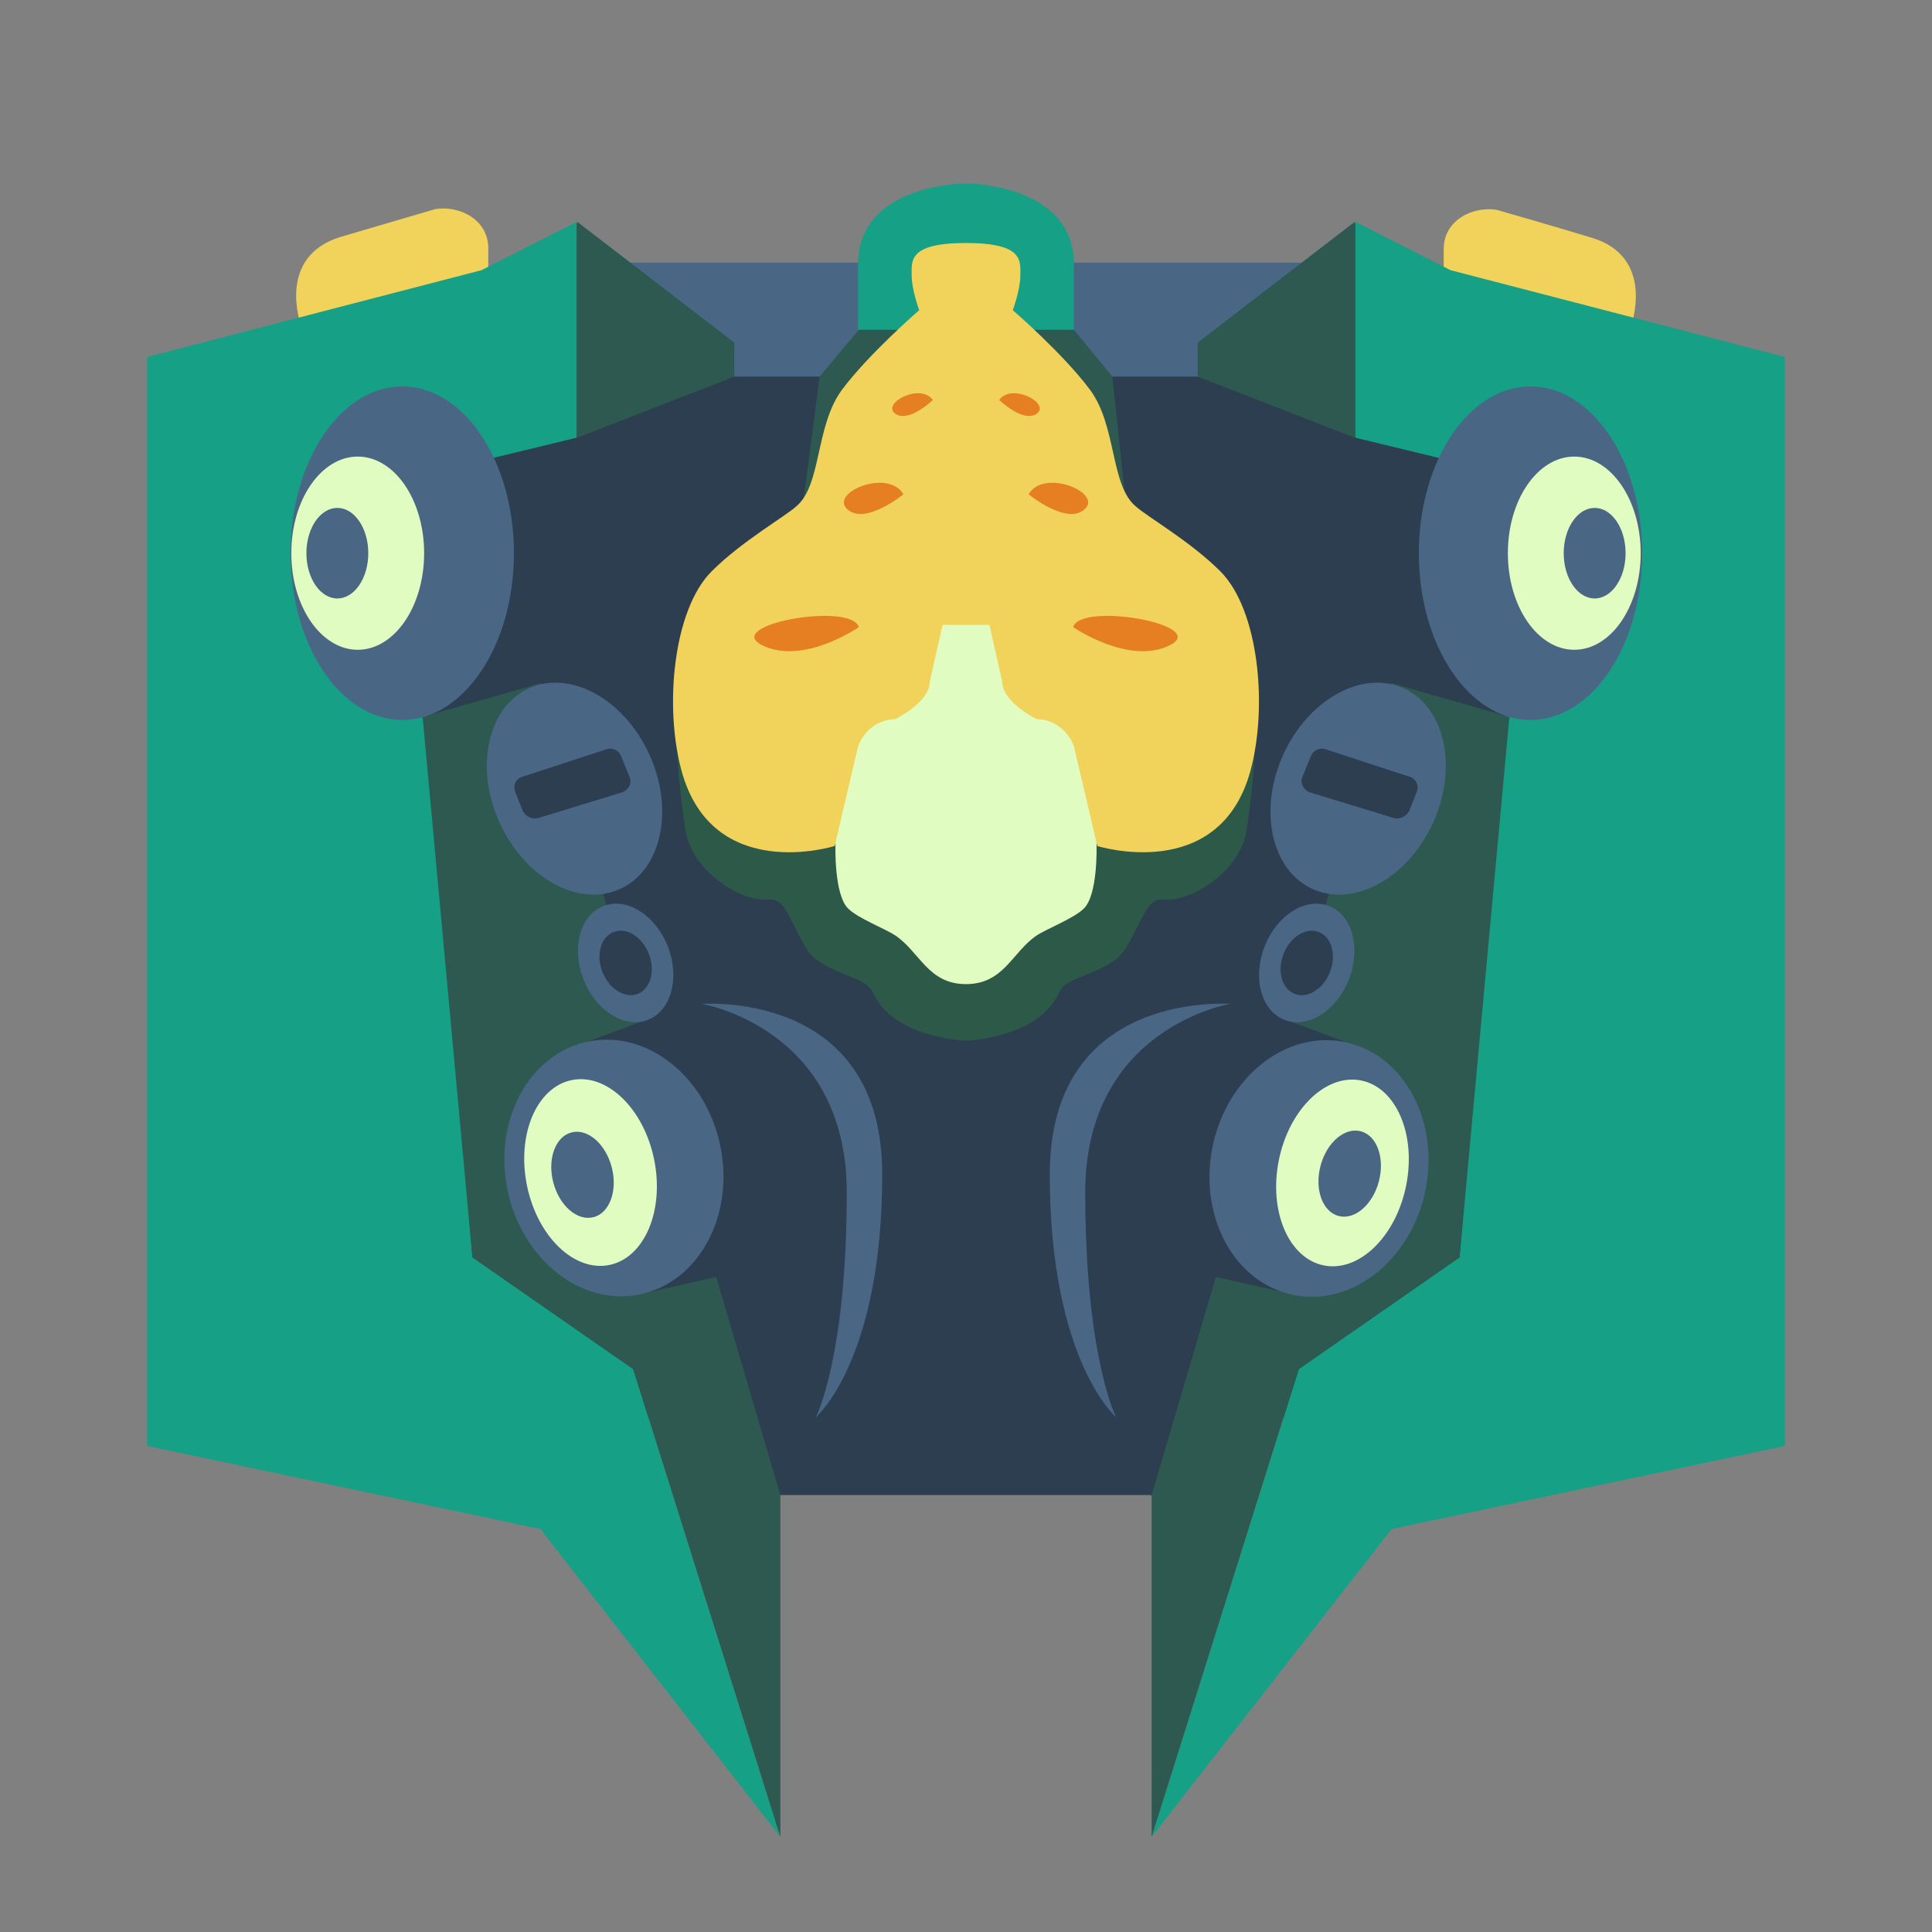 <?xml version="1.0" encoding="utf-8"?>
<!-- Generator: Adobe Illustrator 24.1.3, SVG Export Plug-In . SVG Version: 6.00 Build 0)  -->
<svg version="1.1" id="Layer_1" xmlns="http://www.w3.org/2000/svg" xmlns:xlink="http://www.w3.org/1999/xlink" x="0px" y="0px"
	 viewBox="0 0 256 256" style="enable-background:new 0 0 256 256;" xml:space="preserve">
<rect x="0" y="0" width="256" height="256" fill="#808080" stroke="none"/>
<style type="text/css">
	.st0{fill:#496785;}
	.st1{fill:#F1D35C;}
	.st2{fill:#2C3E50;}
	.st3{fill:#2D5950;}
	.st4{fill:#16A085;}
	.st5{fill:#E0FCC0;}
	.st6{fill:#2D5948;}
	.st7{fill:#E67E22;}
</style>
<g id="Layer_1_1_">
</g>
<polygon class="st0" points="76,34.8 179.9,34.8 159.5,58 96,58 "/>
<path class="st1" d="M191.3,38.6c0,0,0-1.8,0-5.6s3.8-5.7,7-5.2c0,0,7.7,2.2,12.6,3.7c8.4,2.5,5.3,11.4,5.3,11.4L191.3,38.6z"/>
<path class="st2" d="M41.7,49.9l11.2,118.3l50.5,30c0,0,0,0,0-0.1h49.1c0,0.1,0,0.1,0,0.1l50.5-30l11.2-118.3H41.7z"/>
<path class="st1" d="M39.8,42.8c0,0-3.1-8.8,5.3-11.4c4.8-1.4,12.6-3.7,12.6-3.7c3.2-0.5,7,1.4,7,5.2s0,5.6,0,5.6L39.8,42.8z"/>
<polygon class="st3" points="108.6,49.9 113.8,43.7 128,39.7 142.3,43.7 147.4,49.9 149.1,66 106.5,66 "/>
<path class="st4" d="M128,24.3c0,0-14.3,0-14.3,10.7c0,6.3,0,8.2,0,8.7h28.6c0-0.5,0-2.4,0-8.7C142.3,24.3,128,24.3,128,24.3z"/>
<polygon class="st3" points="76.5,29.4 97.3,45.4 97.3,49.9 76.5,58 70.2,45.9 "/>
<g>
	<polygon class="st4" points="62.6,166.6 55.4,81.4 59.9,62 76.4,58 76.4,29.4 63.8,35.8 19.5,47.3 19.5,191.6 71.6,202.6 
		103.4,243.4 83.9,181.4 	"/>
</g>
<polygon class="st3" points="84.7,171.5 77.9,138 84.9,135.4 71.7,90.5 56,95 62.6,166.6 83.9,181.4 103.4,243.4 103.4,198.1 
	94.9,169.2 "/>
<path class="st0" d="M116.9,155.6c0,24.7-8.8,32.2-8.8,32.2s4.1-7.9,4.1-29.8s-19.3-25-19.3-25C92.8,133.1,116.9,130.9,116.9,155.6z
	"/>
<g>
	<ellipse class="st0" cx="53.3" cy="73.3" rx="14.8" ry="22.1"/>
	<ellipse class="st5" cx="47.4" cy="73.3" rx="8.8" ry="12.8"/>
	<ellipse class="st0" cx="44.7" cy="73.3" rx="4.1" ry="6"/>
</g>
<g>
	
		<ellipse transform="matrix(0.98 -0.199 0.199 0.98 -29.13 19.239)" class="st0" cx="81.3" cy="154.8" rx="14.4" ry="17.1"/>
	<ellipse transform="matrix(0.98 -0.199 0.199 0.98 -29.309 18.636)" class="st5" cx="78.2" cy="155.4" rx="8.6" ry="12.5"/>
	<ellipse transform="matrix(0.968 -0.252 0.252 0.968 -36.756 24.501)" class="st0" cx="77.2" cy="155.6" rx="4" ry="5.8"/>
</g>
<g>
	
		<ellipse transform="matrix(0.911 -0.413 0.413 0.911 -36.361 40.73)" class="st0" cx="76.1" cy="104.5" rx="10.9" ry="14.6"/>
	<path class="st2" d="M82.4,105l-11.1,3.4c-0.8,0.2-1.6-0.2-2-0.9l-1-2.5c-0.4-0.9,0.1-1.9,1-2.1l11-3.6c0.8-0.3,1.7,0.1,2,0.9
		l1.1,2.7C83.8,103.7,83.3,104.7,82.4,105z"/>
</g>
<g>
	<ellipse transform="matrix(0.931 -0.365 0.365 0.931 -40.851 39.056)" class="st0" cx="82.9" cy="127.6" rx="6" ry="8.1"/>
	<ellipse transform="matrix(0.931 -0.365 0.365 0.931 -40.851 39.056)" class="st2" cx="82.9" cy="127.6" rx="3.3" ry="4.4"/>
</g>
<polygon class="st3" points="185.8,45.9 179.5,58 158.7,49.9 158.7,45.4 179.5,29.4 "/>
<g>
	<polygon class="st4" points="172.1,181.4 152.6,243.4 184.4,202.6 236.5,191.6 236.5,47.3 192.2,35.8 179.6,29.4 179.6,58 
		196.1,62 200.6,81.4 193.4,166.6 	"/>
</g>
<polygon class="st3" points="171.3,171.5 178.1,138 171.1,135.4 184.3,90.5 200,95 193.4,166.6 172.1,181.4 152.6,243.4 
	152.6,198.1 161.1,169.2 "/>
<g>
	<path class="st6" d="M166.2,99.1H89.8c0,0-0.3,1.5,1,10.8c0.8,5.5,7.3,9.6,10.9,9.3c2.3-0.2,2.4,1.7,5.1,6.4c2,3.4,7.8,3.6,8.8,5.8
		c2.7,6.2,12.4,6.5,12.4,6.5s9.7-0.3,12.4-6.5c1-2.2,6.8-2.4,8.8-5.8c2.7-4.7,2.8-6.6,5.1-6.4c3.6,0.3,10.1-3.8,10.9-9.3
		C166.5,100.6,166.2,99.1,166.2,99.1z"/>
	<path class="st5" d="M145.3,112l0-33.4h-34.6V112c0,0-0.2,6.6,1.7,8.4c1.3,1.3,5,2.7,6.3,3.6c3.2,2.2,4.3,6.4,9.3,6.4
		s6.1-4.2,9.3-6.4c1.3-0.9,5-2.3,6.3-3.6C145.5,118.6,145.3,112,145.3,112z"/>
	<path class="st1" d="M161.7,75.7c-4-4-9.8-7.3-11.2-8.6c-3.4-2.8-2.5-10.7-6.1-15.5c-3.6-4.8-10.2-10.5-10.2-10.5s1-2.7,1-4.6
		c0-1.9,0.5-4.3-7.2-4.3s-7.2,2.4-7.2,4.3c0,1.9,1,4.6,1,4.6s-6.6,5.7-10.2,10.5c-3.6,4.8-2.7,12.7-6.1,15.5
		c-1.4,1.3-7.2,4.6-11.2,8.6c-5.1,5.1-6.3,17.9-4,26.4c4.1,15.1,20.3,10,20.3,10l3.1-13.2c0.8-2.2,2.8-3.6,4.9-3.6
		c0,0,4.6-2.2,4.6-5l1.7-7.5h3.1h3.1l1.7,7.5c0,2.8,4.6,5,4.6,5c2.1,0,4.1,1.4,4.9,3.6l3.1,13.2c0,0,16.2,5.1,20.3-10
		C168,93.6,166.8,80.8,161.7,75.7z"/>
	<g>
		<path class="st7" d="M155,85.5c-5.4,2.7-12.8-2.4-12.8-2.4C143.2,79.7,160.4,82.8,155,85.5z"/>
		<path class="st7" d="M143.7,67.5c-2.4,2.1-7.4-2-7.4-2C138.3,62,146.2,65.3,143.7,67.5z"/>
		<path class="st7" d="M137.4,54.8c-1.8,1.3-5-1.8-5-1.8C134,50.7,139.2,53.4,137.4,54.8z"/>
	</g>
</g>
<path class="st0" d="M163.1,133c0,0-19.3,3.1-19.3,25s4.1,29.8,4.1,29.8s-8.8-7.5-8.8-32.2S163.2,133.1,163.1,133z"/>
<g>
	<ellipse class="st0" cx="202.8" cy="73.3" rx="14.8" ry="22.1"/>
	<ellipse class="st5" cx="208.6" cy="73.3" rx="8.8" ry="12.8"/>
	<ellipse class="st0" cx="211.3" cy="73.3" rx="4.1" ry="6"/>
</g>
<g>
	
		<ellipse transform="matrix(0.199 -0.98 0.98 0.199 -11.692 295.232)" class="st0" cx="174.7" cy="154.8" rx="17.1" ry="14.4"/>
	
		<ellipse transform="matrix(0.199 -0.98 0.98 0.199 -9.789 298.741)" class="st5" cx="177.8" cy="155.4" rx="12.5" ry="8.6"/>
	<ellipse transform="matrix(0.252 -0.968 0.968 0.252 -16.837 289.38)" class="st0" cx="178.8" cy="155.6" rx="5.8" ry="4"/>
</g>
<g>
	
		<ellipse transform="matrix(0.413 -0.911 0.911 0.413 10.465 225.234)" class="st0" cx="179.9" cy="104.5" rx="14.6" ry="10.9"/>
	<path class="st2" d="M172.6,102.9l1.1-2.7c0.3-0.8,1.2-1.2,2-0.9l11,3.6c0.9,0.2,1.4,1.2,1,2.1l-1,2.5c-0.4,0.7-1.2,1.1-2,0.9
		l-11.1-3.4C172.7,104.7,172.2,103.7,172.6,102.9z"/>
</g>
<g>
	<ellipse transform="matrix(0.365 -0.931 0.931 0.365 -8.825 242.179)" class="st0" cx="173.1" cy="127.6" rx="8.1" ry="6"/>
	<ellipse transform="matrix(0.365 -0.931 0.931 0.365 -8.825 242.179)" class="st2" cx="173.1" cy="127.6" rx="4.4" ry="3.3"/>
</g>
<g>
	<path class="st7" d="M113.8,83.1c0,0-7.4,5.1-12.8,2.4S112.8,79.7,113.8,83.1z"/>
	<path class="st7" d="M119.7,65.5c0,0-5,4.1-7.4,2C109.8,65.3,117.7,62,119.7,65.5z"/>
	<path class="st7" d="M123.6,53c0,0-3.2,3.1-5,1.8C116.8,53.4,122,50.7,123.6,53z"/>
</g>
</svg>
